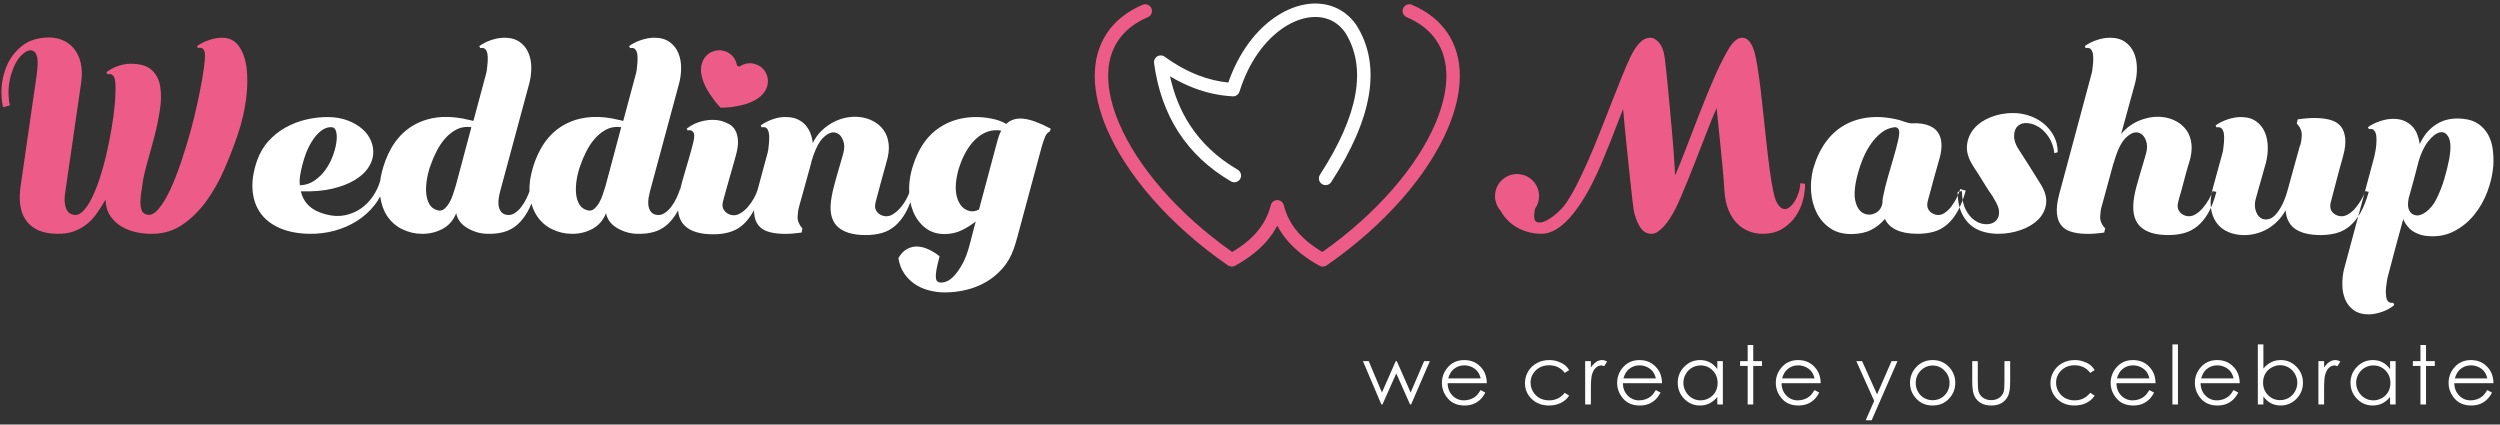 <svg width="371" height="63" viewBox="0 0 371 63" fill="none" xmlns="http://www.w3.org/2000/svg">
<rect x="0" y="0" width="371" height="63" fill="#333333" stroke="none"/>
<path fill-rule="evenodd" clip-rule="evenodd" d="M10.789 31.848C11.289 31.996 11.777 31.848 12.254 31.395C12.727 30.945 13.18 30.297 13.602 29.445C14.027 28.598 14.426 27.602 14.801 26.465C15.176 25.328 15.508 24.133 15.797 22.883C16.082 21.633 16.332 20.387 16.547 19.137C16.758 17.887 16.914 16.734 17.016 15.684C17.113 14.637 17.16 13.73 17.145 12.969C17.133 12.203 17.066 11.699 16.941 11.449C16.715 11.047 16.391 10.91 15.965 11.035L15.777 10.734C16.277 10.336 16.852 10.023 17.504 9.797C18.152 9.574 18.789 9.461 19.414 9.461C20.812 9.461 21.852 9.773 22.527 10.398C23.203 11.023 23.621 11.848 23.781 12.875C23.945 13.898 23.926 15.055 23.727 16.34C23.527 17.629 23.258 18.922 22.922 20.223C22.582 21.523 22.238 22.777 21.891 23.992C21.539 25.203 21.301 26.246 21.176 27.121C21.102 27.598 21.027 28.09 20.953 28.602C20.875 29.113 20.84 29.598 20.84 30.047C20.84 30.496 20.902 30.883 21.027 31.207C21.152 31.531 21.402 31.746 21.777 31.848C22.328 31.996 22.895 31.734 23.484 31.059C24.07 30.383 24.645 29.453 25.207 28.266C25.77 27.078 26.312 25.711 26.84 24.16C27.363 22.609 27.852 21.023 28.301 19.398C28.676 18.023 29.008 16.668 29.293 15.328C29.582 13.992 29.82 12.785 30.008 11.711C30.195 10.637 30.32 9.73 30.383 8.992C30.445 8.254 30.426 7.785 30.324 7.586C30.176 7.16 29.863 7.012 29.387 7.137L29.238 6.836C29.762 6.461 30.363 6.16 31.039 5.938C31.711 5.711 32.363 5.598 32.988 5.598C34.012 5.598 34.824 6.004 35.426 6.816C36.023 7.629 36.414 8.707 36.586 10.043C36.762 11.379 36.742 12.906 36.531 14.617C36.316 16.328 35.914 18.086 35.312 19.887C34.738 21.586 34.074 23.305 33.324 25.039C32.574 26.777 31.688 28.359 30.664 29.785C29.637 31.207 28.469 32.375 27.156 33.289C25.844 34.203 24.363 34.672 22.715 34.695C21.891 34.719 21.07 34.645 20.258 34.469C19.445 34.297 18.703 34.008 18.027 33.609C17.352 33.207 16.797 32.684 16.359 32.031C15.922 31.383 15.691 30.582 15.664 29.633C15.238 30.359 14.809 31.031 14.371 31.656C13.934 32.281 13.434 32.82 12.871 33.27C12.309 33.719 11.664 34.078 10.941 34.34C10.215 34.602 9.379 34.719 8.43 34.695C7.254 34.672 6.285 34.469 5.523 34.094C4.762 33.719 4.172 33.207 3.762 32.559C3.348 31.906 3.09 31.156 2.992 30.309C2.891 29.457 2.918 28.547 3.066 27.57L5.43 11.223C5.629 9.797 5.641 8.824 5.465 8.297C5.293 7.773 5.004 7.5 4.605 7.473C4.18 7.426 3.68 7.691 3.105 8.281C2.531 8.867 2.066 9.723 1.719 10.848C1.219 12.398 1.129 14 1.453 15.648L0.441 15.91C0.242 14.961 0.172 14 0.234 13.023C0.297 12.047 0.492 11.125 0.816 10.25C1.293 8.922 2.066 7.812 3.141 6.91C4.215 6.012 5.605 5.562 7.305 5.562C8.027 5.562 8.715 5.707 9.367 5.992C10.016 6.281 10.566 6.707 11.016 7.27C11.465 7.828 11.789 8.535 11.992 9.387C12.191 10.234 12.203 11.234 12.027 12.387L9.703 28.395C9.652 28.672 9.617 28.984 9.59 29.332C9.566 29.684 9.586 30.027 9.648 30.363C9.711 30.703 9.82 31.008 9.984 31.281C10.149 31.559 10.414 31.746 10.789 31.848Z" fill="#ED5B89"/>
<path fill-rule="evenodd" clip-rule="evenodd" d="M155.785 19.512C155.508 19.637 155.289 19.871 155.129 20.223C154.965 20.57 154.785 21.098 154.582 21.797L150.984 35.145C150.934 35.344 150.852 35.633 150.738 36.008C150.629 36.383 150.535 36.672 150.461 36.871C150.059 38.02 149.496 39.008 148.773 39.832C148.047 40.656 147.227 41.332 146.316 41.855C145.402 42.383 144.422 42.77 143.371 43.02C142.324 43.27 141.273 43.395 140.223 43.395C139.398 43.395 138.59 43.289 137.805 43.074C137.016 42.863 136.316 42.543 135.703 42.121C135.094 41.695 134.574 41.164 134.148 40.527C133.723 39.887 133.449 39.145 133.324 38.293C133.699 37.645 134.141 37.188 134.656 36.926C135.168 36.664 135.691 36.551 136.23 36.59C136.766 36.625 137.313 36.777 137.859 37.039C138.41 37.301 138.934 37.633 139.434 38.031C139.387 38.23 139.309 38.531 139.211 38.934C139.109 39.332 139.023 39.738 138.949 40.152C138.875 40.562 138.855 40.938 138.891 41.277C138.93 41.613 139.086 41.82 139.359 41.895C139.637 41.969 139.973 41.938 140.371 41.801C140.773 41.664 141.18 41.375 141.59 40.938C142.004 40.5 142.418 39.906 142.828 39.156C143.242 38.406 143.598 37.457 143.898 36.309C143.922 36.207 143.973 36.02 144.047 35.746C144.121 35.469 144.172 35.27 144.199 35.145L144.797 32.859C144.223 33.332 143.543 33.766 142.754 34.152C141.965 34.539 141.098 34.734 140.148 34.734C139.047 34.734 138.105 34.426 137.316 33.812C136.531 33.203 135.93 32.395 135.516 31.395C135.34 30.961 135.199 30.5 135.102 30.008C134.887 30.594 134.648 31.113 134.391 31.562C133.93 32.375 133.406 33.031 132.816 33.531C132.23 34.031 131.574 34.383 130.848 34.582C130.125 34.781 129.336 34.883 128.488 34.883C126.461 34.883 125.02 34.422 124.156 33.496C123.293 32.57 123.051 31.121 123.426 29.145C123.5 28.695 123.613 28.191 123.762 27.629C123.914 27.066 124.07 26.496 124.23 25.922C124.395 25.348 124.555 24.785 124.719 24.234C124.883 23.684 125.023 23.184 125.148 22.734C125.352 22.008 125.332 21.352 125.094 20.766C124.855 20.18 124.5 19.82 124.023 19.699C123.5 19.523 122.895 19.754 122.207 20.391C121.52 21.027 120.914 22.258 120.387 24.082V24.16L118.59 30.645C118.465 31.07 118.387 31.578 118.363 32.164C118.34 32.75 118.574 33.332 119.074 33.906L118.965 34.508C118.414 34.582 117.902 34.641 117.426 34.676C116.953 34.715 116.488 34.719 116.039 34.695C115.266 34.672 114.578 34.562 113.977 34.375C113.375 34.188 112.902 33.875 112.551 33.438C112.203 33 111.988 32.422 111.914 31.695C111.898 31.535 111.891 31.367 111.891 31.188C111.844 31.277 111.793 31.367 111.746 31.453C111.285 32.266 110.758 32.922 110.172 33.422C109.582 33.922 108.926 34.27 108.203 34.469C107.477 34.672 106.691 34.77 105.84 34.77C103.816 34.77 102.371 34.309 101.508 33.383C101.008 32.844 100.711 32.129 100.621 31.238L100.535 31.395C100.07 32.219 99.547 32.883 98.961 33.383C98.371 33.883 97.715 34.234 96.992 34.434C96.266 34.633 95.481 34.719 94.629 34.695C94.055 34.695 93.504 34.613 92.981 34.453C92.453 34.289 91.973 34.078 91.535 33.812C91.098 33.551 90.742 33.234 90.469 32.859C90.191 32.484 90.016 32.07 89.941 31.621C89.516 32.695 88.828 33.484 87.879 33.984C86.93 34.484 85.906 34.719 84.805 34.695C83.832 34.695 82.875 34.469 81.938 34.02C81 33.57 80.238 32.895 79.648 31.996C79.309 31.473 79.051 30.879 78.867 30.207C78.691 30.641 78.5 31.039 78.301 31.395C77.836 32.219 77.312 32.883 76.727 33.383C76.137 33.883 75.481 34.234 74.758 34.434C74.031 34.633 73.246 34.719 72.394 34.695C71.82 34.695 71.269 34.613 70.746 34.453C70.219 34.289 69.738 34.078 69.301 33.812C68.863 33.551 68.508 33.234 68.234 32.859C67.957 32.484 67.781 32.07 67.707 31.621C67.281 32.695 66.594 33.484 65.644 33.984C64.695 34.484 63.672 34.719 62.57 34.695C61.598 34.695 60.641 34.469 59.703 34.02C58.766 33.57 58.004 32.895 57.414 31.996C56.906 31.215 56.574 30.262 56.422 29.141C56.188 29.594 55.91 30.023 55.598 30.422C54.848 31.371 53.965 32.164 52.953 32.801C51.941 33.438 50.828 33.922 49.617 34.246C48.402 34.57 47.172 34.719 45.922 34.695C44.273 34.672 42.836 34.402 41.613 33.891C40.387 33.375 39.426 32.652 38.723 31.715C38.023 30.777 37.613 29.645 37.488 28.32C37.363 26.996 37.574 25.52 38.125 23.898C38.523 22.746 39.098 21.758 39.848 20.934C40.598 20.109 41.449 19.434 42.398 18.91C43.348 18.387 44.355 17.996 45.418 17.746C46.48 17.496 47.535 17.371 48.586 17.371C49.684 17.371 50.672 17.535 51.547 17.859C52.422 18.184 53.16 18.609 53.758 19.137C54.359 19.66 54.797 20.262 55.07 20.934C55.348 21.609 55.445 22.297 55.371 22.996C55.297 23.672 55.035 24.336 54.586 24.984C54.137 25.633 53.473 26.223 52.598 26.746C51.723 27.27 50.629 27.691 49.316 28.004C48.004 28.316 46.449 28.445 44.648 28.395C45.047 30.145 46.285 31.281 48.359 31.809C49.387 32.082 50.336 32.125 51.211 31.938C52.086 31.75 52.867 31.422 53.555 30.945C54.242 30.469 54.828 29.879 55.316 29.164C55.801 28.457 56.164 27.699 56.414 26.879C56.531 25.965 56.785 24.973 57.172 23.898C58.195 21.172 59.809 19.293 62.008 18.254C64.207 17.215 66.781 17.074 69.734 17.824C69.809 17.848 69.887 17.867 69.977 17.879C70.062 17.891 70.144 17.91 70.219 17.934H70.258L72.059 11.223C72.133 11 72.195 10.723 72.246 10.398C72.293 10.074 72.332 9.734 72.356 9.387C72.383 9.035 72.387 8.699 72.375 8.375C72.363 8.047 72.309 7.785 72.207 7.586C72.031 7.188 71.719 7.035 71.269 7.137L71.121 6.836C71.644 6.461 72.246 6.16 72.918 5.938C73.594 5.711 74.246 5.598 74.871 5.598C75.793 5.598 76.551 5.812 77.137 6.238C77.727 6.66 78.156 7.203 78.43 7.867C78.707 8.531 78.844 9.262 78.844 10.062C78.844 10.859 78.742 11.637 78.543 12.387L74.231 28.359C74.156 28.633 74.09 28.945 74.027 29.297C73.965 29.645 73.945 29.988 73.969 30.328C73.996 30.664 74.09 30.977 74.25 31.266C74.414 31.551 74.668 31.746 75.019 31.848C75.469 31.969 75.894 31.914 76.293 31.676C76.695 31.438 77.051 31.113 77.363 30.703C77.676 30.289 77.945 29.848 78.168 29.371C78.348 28.996 78.484 28.664 78.582 28.367C78.523 27.074 78.797 25.586 79.406 23.898C80.43 21.172 82.043 19.293 84.242 18.254C86.441 17.215 89.019 17.074 91.969 17.824C92.043 17.848 92.125 17.867 92.211 17.879C92.297 17.891 92.379 17.91 92.453 17.934H92.492L94.293 11.223C94.367 11 94.43 10.723 94.481 10.398C94.531 10.074 94.566 9.734 94.59 9.387C94.617 9.035 94.621 8.699 94.609 8.375C94.598 8.047 94.543 7.785 94.441 7.586C94.266 7.188 93.953 7.035 93.504 7.137L93.356 6.836C93.879 6.461 94.481 6.16 95.156 5.938C95.828 5.711 96.481 5.598 97.106 5.598C98.027 5.598 98.785 5.812 99.371 6.238C99.961 6.66 100.391 7.203 100.664 7.867C100.941 8.531 101.078 9.262 101.078 10.062C101.078 10.859 100.977 11.637 100.777 12.387L96.465 28.359C96.391 28.633 96.324 28.945 96.262 29.297C96.199 29.645 96.18 29.988 96.203 30.328C96.231 30.664 96.324 30.977 96.484 31.266C96.648 31.551 96.902 31.746 97.254 31.848C97.703 31.969 98.129 31.914 98.527 31.676C98.93 31.438 99.285 31.113 99.598 30.703C99.91 30.289 100.18 29.848 100.402 29.371C100.629 28.895 100.789 28.484 100.891 28.133L100.934 28.141C101.055 27.609 101.203 27.047 101.379 26.445C101.652 25.496 101.922 24.578 102.184 23.691C102.445 22.805 102.664 22.008 102.84 21.309C103.016 20.609 103.066 20.109 102.992 19.809C102.789 19.383 102.477 19.234 102.055 19.359L101.902 19.098C102.629 18.523 103.461 18.137 104.398 17.934C105.336 17.734 106.203 17.734 107.004 17.934C107.453 18.059 107.863 18.23 108.238 18.441C108.613 18.652 108.914 18.965 109.141 19.379C109.363 19.789 109.488 20.316 109.516 20.953C109.539 21.59 109.414 22.371 109.141 23.297C109.113 23.371 109.059 23.57 108.973 23.898C108.883 24.223 108.77 24.621 108.633 25.098C108.496 25.57 108.352 26.07 108.203 26.598C108.051 27.121 107.914 27.613 107.789 28.078C107.664 28.539 107.551 28.941 107.453 29.277C107.352 29.613 107.301 29.809 107.301 29.859C107.152 30.383 107.195 30.82 107.434 31.172C107.672 31.52 108.004 31.758 108.426 31.883C108.879 32.008 109.32 31.953 109.758 31.715C110.195 31.477 110.59 31.156 110.941 30.758C111.289 30.359 111.598 29.926 111.859 29.465C112.121 29.004 112.301 28.598 112.402 28.246H112.406L113.828 22.996C113.902 22.773 113.965 22.496 114.016 22.172C114.063 21.848 114.102 21.508 114.125 21.16C114.152 20.809 114.156 20.473 114.145 20.148C114.133 19.82 114.078 19.559 113.977 19.359C113.828 18.934 113.516 18.785 113.039 18.91L112.891 18.609C113.414 18.234 114.016 17.93 114.688 17.691C115.363 17.453 116.016 17.348 116.641 17.371C117.289 17.371 117.852 17.477 118.324 17.691C118.801 17.902 119.195 18.184 119.508 18.535C119.82 18.883 120.07 19.289 120.258 19.754C120.445 20.215 120.563 20.711 120.613 21.234C120.965 20.508 121.406 19.891 121.945 19.379C122.48 18.867 123.063 18.445 123.688 18.121C124.313 17.797 124.957 17.574 125.617 17.449C126.281 17.324 126.938 17.297 127.586 17.371C128.313 17.449 128.988 17.652 129.613 17.992C130.238 18.328 130.75 18.777 131.148 19.34C131.551 19.902 131.793 20.59 131.879 21.402C131.969 22.215 131.848 23.133 131.523 24.16C131.5 24.258 131.406 24.602 131.242 25.191C131.082 25.777 130.906 26.41 130.719 27.082C130.531 27.758 130.363 28.391 130.211 28.977C130.063 29.566 129.973 29.895 129.949 29.973C129.801 30.52 129.836 30.969 130.063 31.32C130.285 31.672 130.625 31.906 131.074 32.031C131.523 32.156 131.961 32.102 132.387 31.863C132.813 31.625 133.203 31.301 133.566 30.891C133.93 30.477 134.238 30.039 134.488 29.578C134.68 29.223 134.828 28.898 134.93 28.609C134.918 28.391 134.914 28.172 134.918 27.945C134.93 26.645 135.199 25.297 135.723 23.895C136.547 21.672 137.777 20.016 139.418 18.93C141.055 17.84 142.973 17.324 145.172 17.371C145.871 17.398 146.586 17.484 147.309 17.637C148.035 17.785 148.711 18.035 149.332 18.387C149.984 17.762 150.832 17.504 151.883 17.617C152.934 17.727 154.281 18.223 155.934 19.098L155.785 19.508V19.512ZM148.586 19.398C148.383 19.348 148.211 19.324 148.059 19.324C147.359 19.297 146.715 19.43 146.129 19.715C145.539 20.004 145.016 20.391 144.555 20.879C144.09 21.367 143.684 21.922 143.336 22.547C142.984 23.172 142.699 23.809 142.473 24.461C142.223 25.133 142.043 25.848 141.93 26.598C141.816 27.348 141.805 28.039 141.891 28.676C141.98 29.316 142.184 29.879 142.512 30.363C142.836 30.852 143.297 31.172 143.898 31.32C144.348 31.422 144.809 31.344 145.285 31.094L147.984 21.008C148.059 20.711 148.148 20.422 148.246 20.148C148.348 19.871 148.461 19.621 148.586 19.398ZM87.168 31.207C87.543 31.309 87.867 31.246 88.144 31.02C88.418 30.797 88.668 30.496 88.894 30.121C89.117 29.746 89.305 29.328 89.453 28.863C89.606 28.402 89.742 27.973 89.867 27.57L92.191 18.871C92.117 18.871 92.043 18.867 91.969 18.855C91.891 18.84 91.816 18.836 91.742 18.836C91.043 18.809 90.398 18.965 89.812 19.305C89.223 19.641 88.699 20.078 88.238 20.617C87.773 21.152 87.367 21.766 87.019 22.453C86.668 23.141 86.379 23.809 86.156 24.461C85.906 25.133 85.719 25.84 85.594 26.578C85.469 27.316 85.43 28.004 85.481 28.641C85.531 29.277 85.688 29.828 85.949 30.289C86.211 30.754 86.617 31.059 87.168 31.207ZM64.934 31.207C65.309 31.309 65.633 31.246 65.906 31.02C66.184 30.797 66.434 30.496 66.656 30.121C66.883 29.746 67.07 29.328 67.219 28.863C67.371 28.402 67.508 27.973 67.633 27.57L69.957 18.871C69.883 18.871 69.809 18.867 69.734 18.855C69.656 18.84 69.582 18.836 69.508 18.836C68.809 18.809 68.164 18.965 67.578 19.305C66.988 19.641 66.465 20.078 66 20.617C65.539 21.152 65.133 21.766 64.785 22.453C64.434 23.141 64.144 23.809 63.922 24.461C63.672 25.133 63.484 25.84 63.359 26.578C63.234 27.316 63.195 28.004 63.246 28.641C63.297 29.277 63.453 29.828 63.715 30.289C63.977 30.754 64.383 31.059 64.934 31.207ZM44.5 27.496C45.297 27.473 46.012 27.246 46.637 26.82C47.262 26.395 47.797 25.879 48.25 25.266C48.699 24.652 49.062 23.992 49.336 23.277C49.609 22.566 49.797 21.898 49.898 21.273C49.996 20.648 50.004 20.117 49.918 19.68C49.828 19.242 49.66 18.984 49.41 18.91C49.109 18.836 48.766 18.867 48.379 19.004C47.992 19.141 47.586 19.422 47.16 19.848C46.734 20.273 46.324 20.859 45.922 21.609C45.523 22.359 45.172 23.309 44.875 24.461C44.723 25.035 44.609 25.57 44.535 26.07C44.461 26.57 44.449 27.047 44.5 27.496Z" fill="white"/>
<path fill-rule="evenodd" clip-rule="evenodd" d="M106.941 15.984C107.004 16.012 107.797 15.953 107.922 15.945L108.406 15.902C108.559 15.883 108.711 15.863 108.871 15.84C109.41 15.766 109.941 15.641 110.469 15.5L110.902 15.363C111.148 15.262 111.492 15.148 111.754 15.016L112.066 14.848C112.105 14.828 112.129 14.812 112.164 14.793C113.188 14.195 113.941 13.281 113.965 12.051C113.965 11.891 113.949 11.766 113.926 11.617C113.918 11.535 113.902 11.48 113.883 11.406L113.758 11.012L113.559 10.641C113.105 9.879 112.215 9.402 111.332 9.383C111.207 9.379 111.004 9.391 110.895 9.41C110.668 9.457 110.5 9.492 110.285 9.578L109.914 9.766C109.867 9.793 109.797 9.84 109.723 9.895C109.68 9.875 109.637 9.855 109.594 9.84C109.523 9.809 109.449 9.781 109.375 9.758L109.355 9.613C109.215 8.957 108.848 8.336 108.273 7.945C107.332 7.309 106.156 7.297 105.234 7.918C104.883 8.156 104.504 8.563 104.336 8.957C104.121 9.469 104.039 9.742 104.027 10.293C104.02 10.805 104.105 11.195 104.234 11.684L104.461 12.332L104.746 12.949C104.941 13.309 105.098 13.602 105.328 13.945L106.152 15.082C106.242 15.207 106.887 15.961 106.941 15.984Z" fill="#ED5B89"/>
<path fill-rule="evenodd" clip-rule="evenodd" d="M356.691 32.332C356.293 33.758 355.906 35.176 355.531 36.59C355.156 38 354.781 39.418 354.406 40.844C354.332 41.07 354.27 41.352 354.219 41.688C354.168 42.023 354.125 42.367 354.086 42.719C354.051 43.07 354.043 43.398 354.07 43.711C354.094 44.023 354.145 44.281 354.219 44.48C354.418 44.855 354.73 45.008 355.156 44.93L355.305 45.27C354.805 45.695 354.219 46.023 353.543 46.262C352.867 46.5 352.219 46.633 351.594 46.656C350.645 46.656 349.883 46.449 349.305 46.039C348.73 45.625 348.309 45.094 348.031 44.445C347.758 43.793 347.613 43.074 347.602 42.289C347.59 41.5 347.668 40.73 347.844 39.98L352.344 23.258C352.395 23.035 352.449 22.758 352.512 22.434C352.574 22.109 352.617 21.773 352.645 21.422C352.668 21.07 352.676 20.734 352.664 20.41C352.648 20.086 352.594 19.82 352.492 19.621C352.293 19.199 351.98 19.047 351.555 19.172L351.406 18.871C351.93 18.496 352.531 18.199 353.207 17.973C353.883 17.746 354.531 17.637 355.156 17.637C355.781 17.637 356.324 17.734 356.785 17.934C357.25 18.137 357.645 18.402 357.969 18.742C358.293 19.078 358.543 19.477 358.719 19.941C358.895 20.402 359.02 20.883 359.094 21.383C359.668 20.086 360.512 19.09 361.625 18.402C362.734 17.715 364.055 17.461 365.578 17.637C366.504 17.734 367.266 18.004 367.867 18.441C368.465 18.879 368.934 19.418 369.273 20.055C369.609 20.691 369.828 21.402 369.93 22.191C370.027 22.977 370.055 23.785 370.004 24.609C369.902 25.883 369.609 27.164 369.121 28.453C368.637 29.738 367.98 30.891 367.152 31.902C366.328 32.914 365.336 33.719 364.172 34.32C363.012 34.922 361.719 35.156 360.293 35.031C359.52 34.984 358.813 34.766 358.176 34.375C357.535 33.988 357.031 33.395 356.656 32.594L356.691 32.332ZM361.492 29.672C361.992 28.695 362.398 27.684 362.711 26.633C363.023 25.586 363.281 24.547 363.48 23.523C363.73 22.07 363.699 21.035 363.387 20.41C363.074 19.785 362.641 19.527 362.094 19.641C361.543 19.754 360.961 20.195 360.348 20.973C359.738 21.746 359.242 22.797 358.867 24.121V24.16C358.645 25.035 358.41 25.914 358.176 26.801C357.938 27.691 357.691 28.57 357.441 29.445C357.395 29.695 357.363 29.953 357.348 30.215C357.336 30.477 357.363 30.719 357.426 30.945C357.488 31.172 357.594 31.371 357.742 31.547C357.895 31.719 358.105 31.848 358.379 31.922C358.629 31.996 358.906 31.984 359.207 31.883C359.504 31.781 359.793 31.625 360.066 31.414C360.344 31.203 360.605 30.945 360.855 30.645C361.105 30.344 361.316 30.02 361.492 29.672ZM341.359 21.57C341.48 21.148 341.559 20.641 341.582 20.055C341.605 19.465 341.359 18.883 340.832 18.309L340.984 17.711C341.531 17.637 342.047 17.578 342.52 17.543C342.996 17.504 343.457 17.496 343.906 17.523C344.684 17.547 345.371 17.652 345.969 17.84C346.57 18.027 347.043 18.34 347.395 18.777C347.742 19.215 347.957 19.805 348.031 20.539C348.105 21.277 347.992 22.184 347.695 23.258C347.371 24.383 347.063 25.504 346.777 26.613C346.488 27.727 346.195 28.848 345.895 29.973C345.746 30.52 345.781 30.969 346.008 31.32C346.23 31.672 346.57 31.906 347.02 32.031C347.469 32.156 347.914 32.102 348.352 31.863C348.789 31.625 349.18 31.301 349.531 30.891C349.883 30.477 350.188 30.039 350.449 29.578C350.711 29.113 350.895 28.707 350.992 28.359L351.52 28.473C351.168 29.723 350.762 30.754 350.301 31.562C349.836 32.375 349.313 33.031 348.727 33.531C348.137 34.031 347.48 34.383 346.758 34.582C346.031 34.781 345.246 34.883 344.395 34.883C342.77 34.883 341.52 34.59 340.645 34C339.77 33.414 339.281 32.484 339.184 31.207C338.809 31.883 338.359 32.469 337.832 32.969C337.309 33.469 336.738 33.871 336.129 34.172C335.516 34.469 334.879 34.676 334.215 34.789C333.551 34.902 332.91 34.922 332.285 34.844C331.559 34.77 330.895 34.57 330.297 34.246C329.695 33.922 329.211 33.477 328.836 32.914C328.461 32.352 328.215 31.664 328.102 30.852C327.992 30.039 328.07 29.109 328.348 28.059L329.734 22.996C329.809 22.773 329.871 22.496 329.922 22.172C329.973 21.848 330.008 21.508 330.035 21.16C330.059 20.809 330.066 20.473 330.055 20.148C330.039 19.82 329.984 19.559 329.883 19.359C329.711 18.961 329.398 18.809 328.945 18.91L328.797 18.609C329.32 18.234 329.922 17.934 330.598 17.711C331.27 17.484 331.922 17.371 332.547 17.371C333.473 17.371 334.227 17.586 334.816 18.012C335.402 18.434 335.832 18.98 336.109 19.641C336.383 20.305 336.527 21.035 336.539 21.836C336.551 22.633 336.457 23.41 336.258 24.16L334.758 29.484C334.559 30.207 334.578 30.863 334.816 31.453C335.051 32.039 335.41 32.395 335.883 32.52C336.16 32.594 336.457 32.582 336.781 32.484C337.109 32.383 337.434 32.152 337.758 31.789C338.082 31.426 338.402 30.934 338.715 30.309C339.027 29.684 339.309 28.895 339.559 27.945C339.809 27.047 340.047 26.184 340.27 25.359C340.469 24.66 340.664 23.957 340.852 23.258C341.039 22.559 341.195 21.996 341.32 21.57H341.359ZM328.91 28.473C328.586 29.723 328.191 30.754 327.727 31.562C327.266 32.375 326.734 33.031 326.137 33.531C325.535 34.031 324.871 34.383 324.148 34.582C323.422 34.781 322.637 34.883 321.785 34.883C319.785 34.883 318.355 34.422 317.492 33.496C316.629 32.57 316.375 31.121 316.723 29.145C316.797 28.695 316.91 28.191 317.063 27.629C317.211 27.066 317.375 26.496 317.547 25.922C317.723 25.348 317.891 24.785 318.055 24.234C318.219 23.684 318.359 23.184 318.484 22.734C318.688 22.008 318.668 21.352 318.43 20.766C318.191 20.18 317.836 19.82 317.359 19.699C316.813 19.523 316.188 19.766 315.484 20.43C314.785 21.09 314.176 22.371 313.648 24.273V24.195L311.887 30.645C311.762 31.07 311.688 31.578 311.66 32.164C311.637 32.75 311.887 33.332 312.41 33.906L312.262 34.508C311.738 34.582 311.238 34.641 310.762 34.676C310.285 34.715 309.813 34.719 309.336 34.695C308.586 34.672 307.914 34.562 307.313 34.375C306.711 34.188 306.238 33.875 305.887 33.438C305.539 33 305.324 32.422 305.25 31.695C305.176 30.969 305.273 30.059 305.551 28.957L310.313 11.223C310.387 11 310.449 10.723 310.5 10.398C310.551 10.074 310.586 9.734 310.613 9.387C310.637 9.035 310.645 8.699 310.629 8.375C310.617 8.047 310.563 7.785 310.461 7.586C310.285 7.188 309.973 7.035 309.523 7.137L309.375 6.836C309.898 6.461 310.5 6.16 311.176 5.938C311.848 5.711 312.5 5.598 313.125 5.598C314.051 5.598 314.805 5.812 315.391 6.238C315.98 6.66 316.41 7.203 316.688 7.867C316.961 8.531 317.105 9.262 317.117 10.062C317.129 10.859 317.035 11.637 316.836 12.387L314.773 19.887C315.574 18.934 316.535 18.246 317.66 17.824C318.785 17.398 319.875 17.246 320.922 17.371C321.648 17.449 322.324 17.652 322.949 17.992C323.574 18.328 324.086 18.777 324.484 19.34C324.887 19.902 325.129 20.59 325.215 21.402C325.305 22.215 325.184 23.133 324.859 24.16C324.836 24.234 324.777 24.414 324.691 24.703C324.605 24.992 324.504 25.34 324.391 25.754C324.277 26.164 324.16 26.609 324.035 27.082C323.91 27.559 323.793 27.996 323.68 28.395C323.566 28.797 323.465 29.145 323.379 29.445C323.293 29.746 323.246 29.922 323.246 29.973C323.098 30.52 323.141 30.969 323.379 31.32C323.617 31.672 323.949 31.906 324.371 32.031C324.824 32.156 325.266 32.102 325.703 31.863C326.141 31.625 326.535 31.301 326.883 30.891C327.234 30.477 327.539 30.039 327.805 29.578C328.066 29.113 328.246 28.707 328.348 28.359L328.91 28.473ZM295.84 29.332C295.34 28.633 294.84 27.871 294.34 27.047C293.84 26.223 293.34 25.434 292.84 24.684C292.113 23.559 291.801 22.516 291.902 21.555C292 20.59 292.363 19.754 292.988 19.043C293.613 18.328 294.438 17.773 295.465 17.371C296.488 16.973 297.574 16.773 298.727 16.773C299.551 16.773 300.355 16.902 301.145 17.168C301.93 17.43 302.637 17.816 303.262 18.328C303.887 18.84 304.395 19.453 304.781 20.168C305.168 20.879 305.363 21.684 305.363 22.586L304.875 22.734C304.75 21.809 304.477 21.023 304.051 20.371C303.625 19.723 303.137 19.223 302.59 18.871C302.039 18.523 301.48 18.324 300.918 18.273C300.355 18.223 299.902 18.336 299.551 18.609C299.125 18.934 298.906 19.453 298.895 20.168C298.883 20.879 299.188 21.672 299.813 22.547C300.238 23.195 300.727 23.957 301.277 24.836C301.824 25.711 302.324 26.508 302.773 27.234C303.477 28.332 303.762 29.34 303.637 30.254C303.512 31.164 303.113 31.953 302.438 32.613C301.762 33.277 300.895 33.789 299.832 34.152C298.77 34.516 297.664 34.695 296.512 34.695C295.738 34.695 294.988 34.59 294.266 34.375C293.539 34.164 292.902 33.812 292.352 33.328C291.801 32.84 291.359 32.203 291.02 31.414C290.684 30.629 290.516 29.645 290.516 28.473L291.152 28.359C291.152 29.484 291.34 30.402 291.715 31.113C292.09 31.828 292.531 32.359 293.047 32.707C293.559 33.059 294.09 33.246 294.641 33.27C295.188 33.297 295.641 33.184 295.988 32.934C296.414 32.633 296.637 32.184 296.664 31.582C296.688 30.984 296.402 30.234 295.801 29.332H295.84ZM279.34 30.234C279.34 30.035 279.352 29.828 279.379 29.613C279.402 29.402 279.441 29.195 279.492 28.996C279.641 28.223 279.859 27.332 280.148 26.332C280.434 25.336 280.715 24.367 280.992 23.43C281.266 22.492 281.492 21.648 281.664 20.898C281.84 20.148 281.891 19.621 281.816 19.324C281.691 19.023 281.492 18.871 281.215 18.871C280.465 18.949 279.797 19.215 279.211 19.68C278.621 20.141 278.098 20.703 277.637 21.367C277.172 22.027 276.785 22.742 276.473 23.504C276.16 24.266 275.918 24.973 275.742 25.621C275.242 27.422 275.105 28.816 275.328 29.801C275.555 30.789 275.992 31.422 276.641 31.695C277.215 31.922 277.773 31.895 278.309 31.621C278.848 31.344 279.191 30.883 279.34 30.234ZM283.691 18.309C284.738 18.234 285.629 18.359 286.352 18.684C287.203 19.035 287.746 19.648 287.984 20.523C288.223 21.398 288.141 22.496 287.738 23.82C287.715 23.922 287.613 24.273 287.441 24.871C287.266 25.473 287.082 26.121 286.895 26.82C286.707 27.52 286.535 28.172 286.371 28.77C286.207 29.371 286.113 29.707 286.09 29.785C285.941 30.332 285.977 30.785 286.203 31.133C286.426 31.484 286.766 31.719 287.215 31.848C287.664 31.969 288.09 31.906 288.488 31.656C288.891 31.406 289.254 31.07 289.578 30.645C289.902 30.219 290.176 29.77 290.402 29.297C290.629 28.82 290.789 28.41 290.891 28.059L291.715 28.285C291.363 29.535 290.957 30.562 290.496 31.379C290.035 32.188 289.508 32.844 288.922 33.344C288.332 33.844 287.676 34.195 286.953 34.395C286.227 34.594 285.441 34.695 284.59 34.695C282.039 34.695 280.414 33.957 279.715 32.484C279.141 33.184 278.449 33.734 277.637 34.133C276.824 34.531 275.855 34.734 274.73 34.734C273.453 34.734 272.391 34.434 271.543 33.832C270.691 33.234 270.035 32.465 269.574 31.527C269.109 30.59 268.844 29.551 268.766 28.414C268.691 27.277 268.793 26.172 269.066 25.098C269.516 23.523 270.141 22.184 270.941 21.086C271.742 19.984 272.699 19.129 273.809 18.516C274.922 17.902 276.16 17.535 277.523 17.41C278.883 17.285 280.34 17.422 281.891 17.824C282.191 17.922 282.492 18.023 282.789 18.121C283.09 18.223 283.379 18.285 283.652 18.309H283.691Z" fill="white"/>
<path fill-rule="evenodd" clip-rule="evenodd" d="M267.867 27.27C267.891 27.973 267.797 28.754 267.586 29.613C267.375 30.477 267.02 31.281 266.52 32.031C266.02 32.781 265.363 33.414 264.551 33.926C263.738 34.438 262.742 34.695 261.57 34.695C260.867 34.695 260.195 34.57 259.543 34.32C258.895 34.07 258.312 33.688 257.801 33.176C257.289 32.664 256.863 32.008 256.527 31.207C256.188 30.41 255.98 29.457 255.906 28.359C255.883 27.91 255.844 27.348 255.793 26.672C255.742 25.996 255.668 25.16 255.57 24.16C255.469 23.16 255.352 21.992 255.215 20.652C255.074 19.316 254.918 17.785 254.746 16.059C254.469 16.66 254.164 17.387 253.824 18.234C253.488 19.086 253.133 19.992 252.758 20.953C252.383 21.914 252 22.898 251.613 23.898C251.227 24.895 250.844 25.852 250.469 26.766C250.094 27.676 249.746 28.516 249.422 29.277C249.094 30.039 248.809 30.66 248.559 31.133C248.309 31.609 248.047 32.059 247.77 32.484C247.496 32.906 247.207 33.281 246.906 33.609C246.609 33.934 246.309 34.195 246.008 34.395C245.707 34.594 245.395 34.695 245.07 34.695C244.422 34.695 243.895 34.414 243.496 33.852C243.098 33.289 242.77 32.531 242.52 31.582C242.473 31.434 242.391 30.883 242.277 29.934C242.164 28.984 242.035 27.789 241.883 26.352C241.734 24.914 241.566 23.309 241.379 21.535C241.191 19.762 241.02 17.973 240.871 16.172C240.645 16.723 240.379 17.41 240.066 18.234C239.754 19.059 239.402 19.961 239.016 20.934C238.629 21.91 238.215 22.922 237.777 23.973C237.34 25.02 236.871 26.047 236.371 27.047C235.848 28.098 235.285 29.082 234.684 30.008C234.086 30.934 233.465 31.746 232.828 32.445C232.191 33.145 231.527 33.695 230.84 34.094C230.152 34.496 229.449 34.695 228.723 34.695C227.973 34.695 227.223 34.578 226.473 34.34C225.723 34.102 225.047 33.758 224.449 33.309C223.848 32.859 223.336 32.309 222.91 31.656C222.828 31.531 222.75 31.398 222.68 31.262C222.168 30.688 221.859 29.93 221.859 29.098C221.859 27.293 223.324 25.828 225.129 25.828C226.934 25.828 228.398 27.293 228.398 29.098C228.398 29.805 228.172 30.457 227.793 30.992L227.75 31.227C227.672 31.641 227.652 32.016 227.691 32.352C227.73 32.688 227.871 32.895 228.121 32.969C228.449 33.07 228.824 33.027 229.246 32.84C229.672 32.652 230.078 32.406 230.465 32.109C230.855 31.809 231.203 31.5 231.516 31.188C231.828 30.879 232.047 30.633 232.172 30.457C232.746 29.684 233.336 28.707 233.934 27.535C234.535 26.359 235.133 25.086 235.734 23.711C236.336 22.336 236.93 20.902 237.516 19.418C238.102 17.93 238.664 16.496 239.203 15.121C239.738 13.75 240.246 12.473 240.723 11.297C241.195 10.125 241.621 9.148 241.996 8.375C242.422 7.5 242.871 6.816 243.348 6.332C243.82 5.844 244.348 5.598 244.922 5.598C245.344 5.598 245.77 5.844 246.195 6.332C246.621 6.816 246.895 7.512 247.02 8.41C247.047 8.562 247.094 8.969 247.172 9.629C247.246 10.293 247.332 11.117 247.434 12.105C247.531 13.094 247.641 14.199 247.75 15.422C247.863 16.648 247.977 17.887 248.09 19.137C248.203 20.387 248.301 21.609 248.391 22.809C248.477 24.008 248.547 25.086 248.594 26.035C249.094 24.859 249.652 23.473 250.266 21.871C250.875 20.273 251.512 18.621 252.176 16.922C252.84 15.223 253.52 13.555 254.219 11.918C254.918 10.281 255.633 8.824 256.355 7.547C257.082 6.25 257.805 5.598 258.531 5.598C258.906 5.598 259.238 5.75 259.523 6.051C259.812 6.348 260.082 6.863 260.332 7.586C260.48 8.113 260.637 8.867 260.801 9.855C260.961 10.844 261.117 11.969 261.27 13.23C261.418 14.492 261.57 15.836 261.719 17.262C261.867 18.684 262.02 20.078 262.168 21.441C262.32 22.805 262.473 24.082 262.637 25.285C262.801 26.484 262.969 27.496 263.145 28.32C263.316 29.223 263.543 29.879 263.816 30.289C264.094 30.703 264.379 30.938 264.68 31.004C264.98 31.062 265.273 30.984 265.562 30.758C265.848 30.535 266.113 30.227 266.348 29.84C266.586 29.453 266.781 29.02 266.93 28.547C267.078 28.07 267.156 27.621 267.156 27.195L267.867 27.27Z" fill="#ED5B89"/>
<path fill-rule="evenodd" clip-rule="evenodd" d="M183.68 25.188C184.156 25.465 184.316 26.078 184.039 26.555C183.758 27.031 183.148 27.191 182.672 26.914C179.402 25.004 176.812 22.578 174.906 19.637C173.004 16.707 171.789 13.277 171.262 9.352C171.191 8.805 171.578 8.305 172.121 8.234C172.387 8.199 172.637 8.27 172.836 8.414C174.516 9.625 176.207 10.559 177.906 11.203C179.355 11.754 180.812 12.102 182.281 12.246C183.852 7.727 186.426 4.461 189.219 2.551C190.578 1.621 191.992 1.008 193.383 0.715C194.809 0.418 196.203 0.465 197.477 0.863C198.98 1.332 200.301 2.285 201.297 3.738C201.312 3.762 201.328 3.789 201.344 3.816C205.012 9.711 203.75 17.445 197.555 27.016C197.258 27.477 196.641 27.609 196.176 27.309C195.715 27.008 195.586 26.391 195.883 25.93C201.625 17.062 202.879 10.039 199.645 4.859C198.918 3.801 197.961 3.105 196.883 2.77C195.934 2.473 194.879 2.441 193.789 2.668C192.656 2.906 191.484 3.418 190.344 4.199C187.738 5.984 185.332 9.145 183.941 13.598H183.937C183.809 14.02 183.398 14.32 182.934 14.297C181 14.195 179.09 13.785 177.203 13.07C176.004 12.613 174.812 12.035 173.633 11.328C174.223 14.031 175.207 16.438 176.578 18.551C178.309 21.219 180.676 23.434 183.68 25.188Z" fill="white"/>
<path fill-rule="evenodd" clip-rule="evenodd" d="M169.562 0.711C170.07 0.496 170.656 0.73 170.875 1.238C171.09 1.746 170.852 2.332 170.344 2.547C168.391 3.383 166.953 4.535 165.996 5.926C164.93 7.465 164.434 9.32 164.453 11.387C164.473 13.516 165.039 15.871 166.094 18.34C168.805 24.68 174.707 31.645 182.855 37.391C184.355 36.512 185.574 35.523 186.512 34.43C187.535 33.234 188.223 31.91 188.582 30.457C188.711 29.922 189.25 29.594 189.785 29.723C190.16 29.812 190.434 30.105 190.52 30.457C190.875 31.91 191.566 33.234 192.586 34.43C193.523 35.523 194.746 36.508 196.242 37.391C204.395 31.645 210.293 24.68 213.004 18.34C214.059 15.871 214.625 13.516 214.645 11.383C214.664 9.32 214.168 7.465 213.105 5.922C212.145 4.535 210.707 3.383 208.754 2.547C208.246 2.332 208.008 1.746 208.227 1.238C208.441 0.73 209.027 0.496 209.535 0.711C211.852 1.699 213.57 3.094 214.746 4.793C216.051 6.68 216.66 8.93 216.637 11.402C216.617 13.805 215.996 16.422 214.84 19.121C211.934 25.914 205.594 33.355 196.867 39.387C196.566 39.594 196.164 39.625 195.824 39.441C193.859 38.367 192.273 37.129 191.07 35.727C190.469 35.02 189.961 34.277 189.551 33.492C189.137 34.277 188.629 35.02 188.027 35.727C186.832 37.121 185.258 38.352 183.309 39.422C182.984 39.613 182.562 39.613 182.23 39.387C173.504 33.355 167.164 25.914 164.258 19.121C163.102 16.422 162.484 13.805 162.461 11.402C162.441 8.93 163.047 6.68 164.355 4.793C165.527 3.094 167.25 1.699 169.562 0.711Z" fill="#ED5B89"/>
<path fill-rule="evenodd" clip-rule="evenodd" d="M202.262 53.59H203.117L205.078 58.25L207.129 53.59H207.281L209.34 58.25L211.34 53.59H212.191L209.41 60.02H209.25L207.207 55.418L205.156 60.02H204.992L202.262 53.59ZM219.723 57.887L220.422 58.258C220.191 58.703 219.93 59.062 219.629 59.336C219.328 59.609 218.988 59.82 218.613 59.961C218.238 60.105 217.813 60.176 217.34 60.176C216.285 60.176 215.465 59.832 214.871 59.148C214.277 58.461 213.98 57.688 213.98 56.824C213.98 56.012 214.234 55.285 214.738 54.648C215.371 53.84 216.227 53.434 217.293 53.434C218.395 53.434 219.273 53.848 219.93 54.68C220.395 55.262 220.633 55.992 220.641 56.871H214.828C214.844 57.617 215.086 58.227 215.547 58.699C216.012 59.176 216.586 59.414 217.266 59.414C217.594 59.414 217.914 59.355 218.227 59.246C218.535 59.133 218.801 58.98 219.02 58.793C219.234 58.605 219.473 58.305 219.723 57.887ZM219.734 56.156C219.621 55.715 219.461 55.363 219.25 55.102C219.035 54.836 218.754 54.625 218.406 54.461C218.055 54.301 217.688 54.219 217.305 54.219C216.668 54.219 216.125 54.422 215.668 54.828C215.336 55.125 215.082 55.566 214.914 56.156H219.734ZM232.863 54.926L232.207 55.336C231.641 54.582 230.863 54.207 229.879 54.207C229.09 54.207 228.438 54.461 227.918 54.961C227.398 55.465 227.137 56.074 227.137 56.793C227.137 57.262 227.258 57.699 227.496 58.113C227.734 58.523 228.066 58.844 228.48 59.074C228.898 59.301 229.367 59.414 229.883 59.414C230.832 59.414 231.609 59.039 232.207 58.289L232.863 58.719C232.555 59.184 232.141 59.539 231.625 59.797C231.102 60.051 230.512 60.176 229.848 60.176C228.828 60.176 227.98 59.855 227.309 59.211C226.637 58.566 226.305 57.781 226.305 56.859C226.305 56.238 226.461 55.66 226.773 55.129C227.09 54.594 227.52 54.18 228.07 53.883C228.621 53.582 229.234 53.434 229.914 53.434C230.34 53.434 230.754 53.496 231.148 53.629C231.547 53.758 231.883 53.926 232.16 54.133C232.438 54.34 232.672 54.605 232.863 54.926ZM235.238 53.59H236.086V54.531C236.34 54.16 236.605 53.887 236.887 53.703C237.164 53.523 237.457 53.434 237.762 53.434C237.992 53.434 238.234 53.508 238.496 53.652L238.062 54.344C237.891 54.27 237.746 54.23 237.625 54.23C237.348 54.23 237.082 54.344 236.828 54.57C236.57 54.797 236.375 55.152 236.238 55.625C236.137 55.992 236.086 56.734 236.086 57.848V60.02H235.238V53.59ZM245.727 57.887L246.422 58.258C246.195 58.703 245.93 59.062 245.629 59.336C245.328 59.609 244.992 59.82 244.617 59.961C244.238 60.105 243.816 60.176 243.34 60.176C242.285 60.176 241.465 59.832 240.871 59.148C240.281 58.461 239.984 57.688 239.984 56.824C239.984 56.012 240.234 55.285 240.738 54.648C241.375 53.84 242.227 53.434 243.293 53.434C244.395 53.434 245.273 53.848 245.93 54.68C246.395 55.262 246.633 55.992 246.641 56.871H240.832C240.848 57.617 241.086 58.227 241.547 58.699C242.012 59.176 242.586 59.414 243.266 59.414C243.594 59.414 243.914 59.355 244.227 59.246C244.535 59.133 244.801 58.98 245.02 58.793C245.238 58.605 245.473 58.305 245.727 57.887ZM245.734 56.156C245.621 55.715 245.461 55.363 245.25 55.102C245.035 54.836 244.754 54.625 244.406 54.461C244.059 54.301 243.691 54.219 243.305 54.219C242.672 54.219 242.125 54.422 241.668 54.828C241.336 55.125 241.086 55.566 240.914 56.156H245.734ZM255.672 53.59V60.02H254.848V58.914C254.5 59.336 254.113 59.652 253.684 59.863C253.254 60.07 252.781 60.176 252.27 60.176C251.363 60.176 250.586 59.848 249.941 59.191C249.297 58.531 248.977 57.73 248.977 56.785C248.977 55.863 249.301 55.074 249.953 54.418C250.598 53.762 251.379 53.434 252.293 53.434C252.82 53.434 253.297 53.543 253.727 53.766C254.148 53.988 254.527 54.324 254.848 54.773V53.59H255.672ZM252.359 54.23C251.898 54.23 251.473 54.344 251.086 54.57C250.695 54.797 250.387 55.113 250.156 55.52C249.926 55.926 249.812 56.359 249.812 56.816C249.812 57.266 249.926 57.695 250.16 58.109C250.391 58.52 250.703 58.84 251.094 59.07C251.484 59.301 251.906 59.414 252.352 59.414C252.801 59.414 253.23 59.301 253.637 59.074C254.043 58.844 254.352 58.539 254.57 58.148C254.789 57.762 254.898 57.324 254.898 56.836C254.898 56.098 254.652 55.477 254.164 54.98C253.676 54.48 253.074 54.23 252.359 54.23ZM259.355 51.195H260.18V53.59H261.484V54.305H260.18V60.02H259.355V54.305H258.23V53.59H259.355V51.195ZM269.273 57.887L269.973 58.258C269.742 58.703 269.477 59.062 269.176 59.336C268.875 59.609 268.539 59.82 268.164 59.961C267.785 60.105 267.363 60.176 266.887 60.176C265.836 60.176 265.012 59.832 264.422 59.148C263.828 58.461 263.531 57.688 263.531 56.824C263.531 56.012 263.781 55.285 264.285 54.648C264.922 53.84 265.773 53.434 266.84 53.434C267.941 53.434 268.82 53.848 269.477 54.68C269.941 55.262 270.18 55.992 270.188 56.871H264.379C264.395 57.617 264.633 58.227 265.098 58.699C265.559 59.176 266.133 59.414 266.812 59.414C267.141 59.414 267.461 59.355 267.773 59.246C268.086 59.133 268.348 58.98 268.566 58.793C268.785 58.605 269.02 58.305 269.273 57.887ZM269.281 56.156C269.168 55.715 269.008 55.363 268.797 55.102C268.582 54.836 268.301 54.625 267.953 54.461C267.605 54.301 267.238 54.219 266.852 54.219C266.219 54.219 265.672 54.422 265.219 54.828C264.883 55.125 264.633 55.566 264.461 56.156H269.281ZM275.477 53.59H276.336L278.555 58.52L280.707 53.59H281.59L277.754 62.367H276.871L278.129 59.492L275.477 53.59ZM286.809 53.434C287.801 53.434 288.621 53.789 289.273 54.508C289.867 55.16 290.164 55.93 290.164 56.824C290.164 57.719 289.852 58.5 289.223 59.172C288.598 59.844 287.789 60.176 286.809 60.176C285.82 60.176 285.012 59.844 284.387 59.172C283.758 58.5 283.445 57.719 283.445 56.824C283.445 55.934 283.742 55.164 284.336 54.512C284.988 53.793 285.812 53.434 286.809 53.434ZM286.805 54.246C286.117 54.246 285.527 54.496 285.031 55.004C284.539 55.508 284.293 56.125 284.293 56.84C284.293 57.305 284.406 57.734 284.629 58.137C284.855 58.535 285.16 58.844 285.543 59.062C285.926 59.281 286.348 59.391 286.805 59.391C287.262 59.391 287.684 59.281 288.066 59.062C288.449 58.844 288.754 58.535 288.98 58.137C289.203 57.734 289.316 57.305 289.316 56.84C289.316 56.125 289.066 55.508 288.57 55.004C288.078 54.496 287.488 54.246 286.805 54.246ZM292.68 53.59H293.504V56.59C293.504 57.324 293.543 57.824 293.621 58.102C293.738 58.496 293.969 58.809 294.301 59.035C294.633 59.262 295.031 59.379 295.496 59.379C295.957 59.379 296.348 59.266 296.672 59.043C296.992 58.82 297.215 58.531 297.336 58.168C297.422 57.918 297.461 57.395 297.461 56.59V53.59H298.309V56.742C298.309 57.629 298.207 58.293 298 58.742C297.793 59.191 297.48 59.543 297.066 59.797C296.648 60.051 296.129 60.176 295.5 60.176C294.875 60.176 294.352 60.051 293.934 59.797C293.512 59.543 293.195 59.188 292.992 58.734C292.785 58.281 292.68 57.598 292.68 56.684V53.59ZM310.848 54.926L310.191 55.336C309.625 54.582 308.848 54.207 307.863 54.207C307.074 54.207 306.422 54.461 305.902 54.961C305.383 55.465 305.121 56.074 305.121 56.793C305.121 57.262 305.242 57.699 305.48 58.113C305.719 58.523 306.051 58.844 306.465 59.074C306.883 59.301 307.352 59.414 307.867 59.414C308.816 59.414 309.594 59.039 310.191 58.289L310.848 58.719C310.539 59.184 310.125 59.539 309.609 59.797C309.086 60.051 308.496 60.176 307.832 60.176C306.812 60.176 305.965 59.855 305.293 59.211C304.621 58.566 304.289 57.781 304.289 56.859C304.289 56.238 304.445 55.66 304.758 55.129C305.07 54.594 305.504 54.18 306.055 53.883C306.605 53.582 307.219 53.434 307.898 53.434C308.324 53.434 308.738 53.496 309.133 53.629C309.527 53.758 309.867 53.926 310.145 54.133C310.422 54.34 310.656 54.605 310.848 54.926ZM318.965 57.887L319.664 58.258C319.434 58.703 319.168 59.062 318.867 59.336C318.566 59.609 318.23 59.82 317.855 59.961C317.477 60.105 317.055 60.176 316.582 60.176C315.527 60.176 314.707 59.832 314.113 59.148C313.52 58.461 313.223 57.688 313.223 56.824C313.223 56.012 313.477 55.285 313.977 54.648C314.613 53.84 315.465 53.434 316.535 53.434C317.633 53.434 318.512 53.848 319.168 54.68C319.637 55.262 319.875 55.992 319.883 56.871H314.07C314.086 57.617 314.328 58.227 314.789 58.699C315.254 59.176 315.824 59.414 316.504 59.414C316.836 59.414 317.156 59.355 317.465 59.246C317.777 59.133 318.043 58.98 318.258 58.793C318.477 58.605 318.715 58.305 318.965 57.887ZM318.973 56.156C318.863 55.715 318.699 55.363 318.488 55.102C318.273 54.836 317.996 54.625 317.645 54.461C317.297 54.301 316.93 54.219 316.547 54.219C315.91 54.219 315.367 54.422 314.91 54.828C314.574 55.125 314.324 55.566 314.152 56.156H318.973ZM322.387 51.109H323.211V60.02H322.387V51.109ZM331.461 57.887L332.16 58.258C331.93 58.703 331.664 59.062 331.363 59.336C331.062 59.609 330.727 59.82 330.352 59.961C329.973 60.105 329.551 60.176 329.074 60.176C328.023 60.176 327.199 59.832 326.609 59.148C326.016 58.461 325.719 57.688 325.719 56.824C325.719 56.012 325.969 55.285 326.473 54.648C327.109 53.84 327.961 53.434 329.027 53.434C330.129 53.434 331.008 53.848 331.664 54.68C332.129 55.262 332.367 55.992 332.375 56.871H326.566C326.582 57.617 326.82 58.227 327.285 58.699C327.746 59.176 328.32 59.414 329 59.414C329.328 59.414 329.652 59.355 329.961 59.246C330.273 59.133 330.535 58.98 330.754 58.793C330.973 58.605 331.207 58.305 331.461 57.887ZM331.469 56.156C331.359 55.715 331.195 55.363 330.984 55.102C330.77 54.836 330.492 54.625 330.141 54.461C329.793 54.301 329.426 54.219 329.043 54.219C328.406 54.219 327.859 54.422 327.406 54.828C327.07 55.125 326.82 55.566 326.648 56.156H331.469ZM335.062 60.02V51.109H335.887V54.703C336.234 54.277 336.621 53.961 337.051 53.75C337.48 53.539 337.949 53.434 338.461 53.434C339.371 53.434 340.148 53.762 340.793 54.422C341.434 55.078 341.758 55.875 341.758 56.816C341.758 57.742 341.434 58.535 340.785 59.191C340.133 59.848 339.352 60.176 338.438 60.176C337.914 60.176 337.441 60.066 337.016 59.844C336.59 59.621 336.215 59.285 335.887 58.836V60.02H335.062ZM338.379 59.379C338.836 59.379 339.262 59.266 339.648 59.039C340.039 58.816 340.348 58.496 340.578 58.09C340.809 57.684 340.922 57.254 340.922 56.801C340.922 56.344 340.809 55.91 340.574 55.5C340.344 55.09 340.031 54.77 339.641 54.539C339.25 54.312 338.832 54.195 338.387 54.195C337.938 54.195 337.508 54.312 337.102 54.539C336.695 54.77 336.383 55.078 336.164 55.465C335.945 55.852 335.84 56.289 335.84 56.773C335.84 57.516 336.082 58.137 336.574 58.633C337.062 59.129 337.664 59.379 338.379 59.379ZM344.051 53.59H344.895V54.531C345.148 54.16 345.414 53.887 345.695 53.703C345.977 53.523 346.27 53.434 346.57 53.434C346.801 53.434 347.047 53.508 347.305 53.652L346.875 54.344C346.699 54.27 346.555 54.23 346.438 54.23C346.16 54.23 345.895 54.344 345.637 54.57C345.379 54.797 345.184 55.152 345.051 55.625C344.945 55.992 344.895 56.734 344.895 57.848V60.02H344.051V53.59ZM355.512 53.59V60.02H354.688V58.914C354.344 59.336 353.953 59.652 353.523 59.863C353.094 60.07 352.621 60.176 352.109 60.176C351.203 60.176 350.426 59.848 349.781 59.191C349.137 58.531 348.816 57.73 348.816 56.785C348.816 55.863 349.141 55.074 349.793 54.418C350.441 53.762 351.223 53.434 352.133 53.434C352.66 53.434 353.137 53.543 353.566 53.766C353.992 53.988 354.367 54.324 354.688 54.773V53.59H355.512ZM352.199 54.23C351.738 54.23 351.312 54.344 350.926 54.57C350.535 54.797 350.227 55.113 349.996 55.52C349.77 55.926 349.652 56.359 349.652 56.816C349.652 57.266 349.77 57.695 350 58.109C350.23 58.52 350.543 58.84 350.934 59.07C351.324 59.301 351.746 59.414 352.195 59.414C352.645 59.414 353.074 59.301 353.477 59.074C353.883 58.844 354.191 58.539 354.41 58.148C354.629 57.762 354.738 57.324 354.738 56.836C354.738 56.098 354.492 55.477 354.004 54.98C353.516 54.48 352.914 54.23 352.199 54.23ZM359.195 51.195H360.02V53.59H361.324V54.305H360.02V60.02H359.195V54.305H358.07V53.59H359.195V51.195ZM369.113 57.887L369.812 58.258C369.582 58.703 369.316 59.062 369.016 59.336C368.715 59.609 368.379 59.82 368.004 59.961C367.625 60.105 367.203 60.176 366.727 60.176C365.676 60.176 364.855 59.832 364.262 59.148C363.668 58.461 363.371 57.688 363.371 56.824C363.371 56.012 363.621 55.285 364.125 54.648C364.762 53.84 365.613 53.434 366.684 53.434C367.781 53.434 368.66 53.848 369.316 54.68C369.785 55.262 370.02 55.992 370.027 56.871H364.219C364.234 57.617 364.473 58.227 364.938 58.699C365.402 59.176 365.973 59.414 366.652 59.414C366.984 59.414 367.305 59.355 367.613 59.246C367.926 59.133 368.188 58.98 368.406 58.793C368.625 58.605 368.859 58.305 369.113 57.887ZM369.121 56.156C369.012 55.715 368.848 55.363 368.637 55.102C368.422 54.836 368.145 54.625 367.793 54.461C367.445 54.301 367.078 54.219 366.695 54.219C366.059 54.219 365.516 54.422 365.059 54.828C364.723 55.125 364.473 55.566 364.301 56.156H369.121Z" fill="white"/>
</svg>
